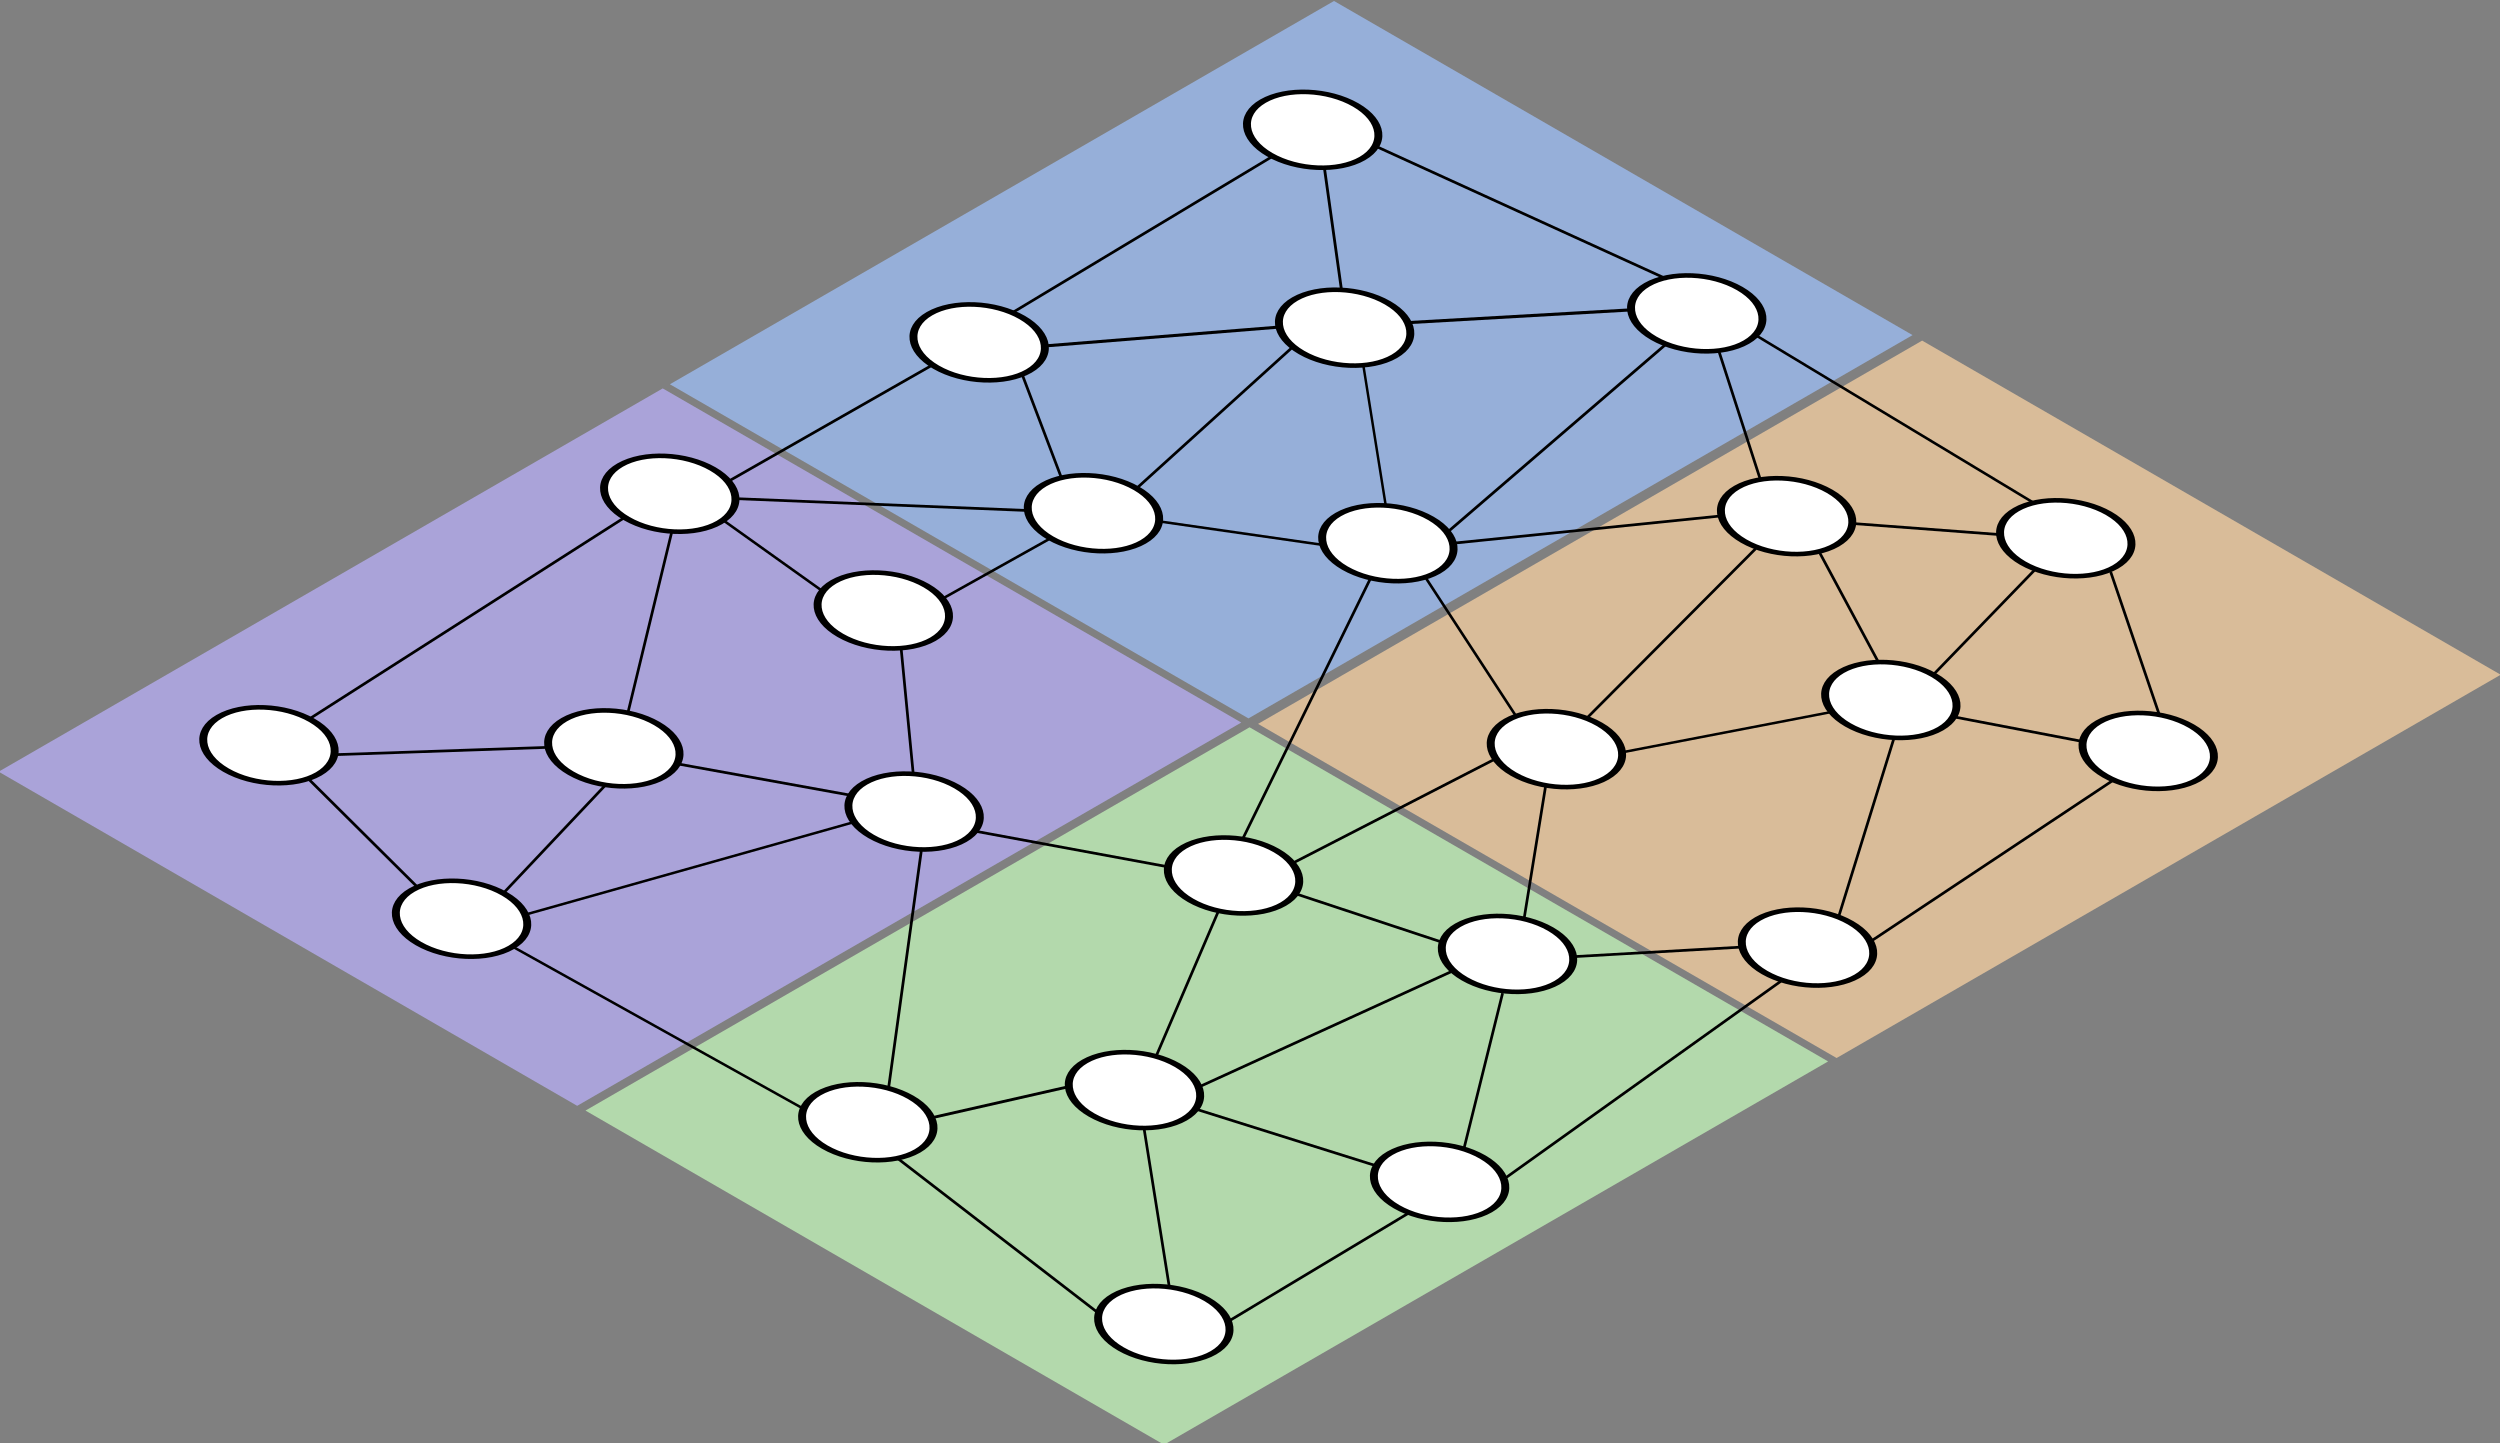 <?xml version="1.0" encoding="UTF-8" standalone="no"?>
<!-- Created with Inkscape (http://www.inkscape.org/) -->

<svg
   width="151.001mm"
   height="87.181mm"
   viewBox="0 0 151.001 87.181"
   version="1.1"
   id="svg1"
   inkscape:version="1.3.2 (091e20ef0f, 2023-11-25, custom)"
   sodipodi:docname="zones.svg"
   inkscape:export-filename="zones.pdf"
   inkscape:export-xdpi="96"
   inkscape:export-ydpi="96"
   xml:space="preserve"
   xmlns:inkscape="http://www.inkscape.org/namespaces/inkscape"
   xmlns:sodipodi="http://sodipodi.sourceforge.net/DTD/sodipodi-0.dtd"
   xmlns="http://www.w3.org/2000/svg"
   xmlns:svg="http://www.w3.org/2000/svg"><rect x="0" y="0" width="151.001" height="87.181" fill="#808080" stroke="none"/><sodipodi:namedview
     id="namedview1"
     pagecolor="#ffffff"
     bordercolor="#000000"
     borderopacity="0.25"
     inkscape:showpageshadow="2"
     inkscape:pageopacity="0.0"
     inkscape:pagecheckerboard="0"
     inkscape:deskcolor="#d1d1d1"
     inkscape:document-units="mm"
     showguides="true"
     inkscape:zoom="3.2946546"
     inkscape:cx="213.07241"
     inkscape:cy="149.48456"
     inkscape:window-width="3840"
     inkscape:window-height="2065"
     inkscape:window-x="0"
     inkscape:window-y="0"
     inkscape:window-maximized="1"
     inkscape:current-layer="path3" /><defs
     id="defs1"><linearGradient
       id="swatch1"
       inkscape:swatch="solid"><stop
         style="stop-color:#000000;stop-opacity:1;"
         offset="0"
         id="stop1" /></linearGradient></defs><g
     inkscape:label="Layer 1"
     inkscape:groupmode="layer"
     id="layer1"
     transform="translate(-22.81,-208.585)"><g
       id="path3"
       transform="matrix(1,0.018,-0.02,1,1.737,-0.876)"><rect
         style="fill:#bdb2ff;fill-opacity:0.7;stroke:none;stroke-width:0.177;stroke-dasharray:none;stroke-opacity:1"
         id="rect5"
         width="46.248"
         height="40.383"
         x="-243.589"
         y="268.409"
         transform="matrix(0.857,-0.516,0.875,0.484,0,0)" /><rect
         style="fill:#a0c4ff;fill-opacity:0.7;stroke:none;stroke-width:0.607;stroke-dasharray:none;stroke-opacity:1"
         id="rect5-2"
         width="46.248"
         height="40.383"
         x="-196.841"
         y="268.409"
         transform="matrix(0.857,-0.516,0.875,0.484,0,0)" /><rect
         style="fill:#caffbf;fill-opacity:0.7;stroke:none;stroke-width:0.607;stroke-dasharray:none;stroke-opacity:1"
         id="rect5-7"
         width="46.248"
         height="40.383"
         x="-243.587"
         y="309.369"
         transform="matrix(0.857,-0.516,0.875,0.484,0,0)" /><rect
         style="fill:#ffd6a5;fill-opacity:0.7;stroke:none;stroke-width:0.607;stroke-dasharray:none;stroke-opacity:1"
         id="rect5-6"
         width="46.248"
         height="40.383"
         x="-196.838"
         y="309.459"
         transform="matrix(0.857,-0.516,0.875,0.484,0,0)" /><ellipse
         style="fill:#ffffff;fill-opacity:1;stroke:#000000;stroke-width:0.392;stroke-dasharray:none;stroke-opacity:1"
         id="path6-5"
         cx="-206.834"
         cy="317.768"
         transform="matrix(0.857,-0.516,0.875,0.484,0,0)"
         rx="2.997"
         ry="3.467" /><ellipse
         style="fill:#ffffff;fill-opacity:1;stroke:#000000;stroke-width:0.392;stroke-dasharray:none;stroke-opacity:1"
         id="path6-0"
         cx="-187.97"
         cy="321.397"
         transform="matrix(0.857,-0.516,0.875,0.484,0,0)"
         rx="2.997"
         ry="3.467" /><ellipse
         style="fill:#ffffff;fill-opacity:1;stroke:#000000;stroke-width:0.392;stroke-dasharray:none;stroke-opacity:1"
         id="path6-8"
         cx="-156.8"
         cy="299.95"
         transform="matrix(0.857,-0.516,0.875,0.484,0,0)"
         rx="2.997"
         ry="3.467" /><ellipse
         style="fill:#ffffff;fill-opacity:1;stroke:#000000;stroke-width:0.392;stroke-dasharray:none;stroke-opacity:1"
         id="path6-06"
         cx="-236.333"
         cy="293.449"
         transform="matrix(0.857,-0.516,0.875,0.484,0,0)"
         rx="2.997"
         ry="3.467" /><ellipse
         style="fill:#ffffff;fill-opacity:1;stroke:#000000;stroke-width:0.392;stroke-dasharray:none;stroke-opacity:1"
         id="path6-06-7"
         cx="-203.451"
         cy="275.024"
         transform="matrix(0.857,-0.516,0.875,0.484,0,0)"
         rx="2.997"
         ry="3.467" /><ellipse
         style="fill:#ffffff;fill-opacity:1;stroke:#000000;stroke-width:0.392;stroke-dasharray:none;stroke-opacity:1"
         id="path6-06-6"
         cx="-203.053"
         cy="289.531"
         transform="matrix(0.857,-0.516,0.875,0.484,0,0)"
         rx="2.997"
         ry="3.467" /><ellipse
         style="fill:#ffffff;fill-opacity:1;stroke:#000000;stroke-width:0.392;stroke-dasharray:none;stroke-opacity:1"
         id="path6-06-8"
         cx="-220.753"
         cy="288.462"
         transform="matrix(0.857,-0.516,0.875,0.484,0,0)"
         rx="2.997"
         ry="3.467" /><ellipse
         style="fill:#ffffff;fill-opacity:1;stroke:#000000;stroke-width:0.392;stroke-dasharray:none;stroke-opacity:1"
         id="path6-9-85"
         cx="-236.317"
         cy="342.452"
         transform="matrix(0.857,-0.516,0.875,0.484,0,0)"
         rx="2.997"
         ry="3.467" /><ellipse
         style="fill:#ffffff;fill-opacity:1;stroke:#000000;stroke-width:0.392;stroke-dasharray:none;stroke-opacity:1"
         id="path6-9-38"
         cx="-218.136"
         cy="343.479"
         transform="matrix(0.857,-0.516,0.875,0.484,0,0)"
         rx="2.997"
         ry="3.467" /><ellipse
         style="fill:#ffffff;fill-opacity:1;stroke:#000000;stroke-width:0.392;stroke-dasharray:none;stroke-opacity:1"
         id="path6-06-3"
         cx="-214.106"
         cy="302.76"
         transform="matrix(0.857,-0.516,0.875,0.484,0,0)"
         rx="2.997"
         ry="3.467" /><ellipse
         style="fill:#ffffff;fill-opacity:1;stroke:#000000;stroke-width:0.392;stroke-dasharray:none;stroke-opacity:1"
         id="path6-6"
         cx="-223.229"
         cy="327.285"
         transform="matrix(0.857,-0.516,0.875,0.484,0,0)"
         rx="2.997"
         ry="3.467" /><ellipse
         style="fill:#ffffff;fill-opacity:1;stroke:#000000;stroke-width:0.392;stroke-dasharray:none;stroke-opacity:1"
         id="path6-17"
         cx="-173.357"
         cy="330.092"
         transform="matrix(0.857,-0.516,0.875,0.484,0,0)"
         rx="2.997"
         ry="3.467" /><ellipse
         style="fill:#ffffff;fill-opacity:1;stroke:#000000;stroke-width:0.392;stroke-dasharray:none;stroke-opacity:1"
         id="path6-2"
         cx="-165.899"
         cy="315.343"
         transform="matrix(0.857,-0.516,0.875,0.484,0,0)"
         rx="2.997"
         ry="3.467" /><ellipse
         style="fill:#ffffff;fill-opacity:1;stroke:#000000;stroke-width:0.392;stroke-dasharray:none;stroke-opacity:1"
         id="path6-9"
         cx="-183.542"
         cy="276.666"
         transform="matrix(0.857,-0.516,0.875,0.484,0,0)"
         rx="2.997"
         ry="3.467" /><ellipse
         style="fill:#ffffff;fill-opacity:1;stroke:#000000;stroke-width:0.392;stroke-dasharray:none;stroke-opacity:1"
         id="path6-9-4"
         cx="-191.193"
         cy="342.154"
         transform="matrix(0.857,-0.516,0.875,0.484,0,0)"
         rx="2.997"
         ry="3.467" /><ellipse
         style="fill:#ffffff;fill-opacity:1;stroke:#000000;stroke-width:0.392;stroke-dasharray:none;stroke-opacity:1"
         id="path6-9-31"
         cx="-157.508"
         cy="326.418"
         transform="matrix(0.857,-0.516,0.875,0.484,0,0)"
         rx="2.997"
         ry="3.467" /><ellipse
         style="fill:#ffffff;fill-opacity:1;stroke:#000000;stroke-width:0.392;stroke-dasharray:none;stroke-opacity:1"
         id="path6-9-62"
         cx="-167.462"
         cy="342.15"
         transform="matrix(0.857,-0.516,0.875,0.484,0,0)"
         rx="2.997"
         ry="3.467" /><ellipse
         style="fill:#ffffff;fill-opacity:1;stroke:#000000;stroke-width:0.392;stroke-dasharray:none;stroke-opacity:1"
         id="path6-9-6"
         cx="-189.865"
         cy="290.982"
         transform="matrix(0.857,-0.516,0.875,0.484,0,0)"
         rx="2.997"
         ry="3.467" /><ellipse
         style="fill:#ffffff;fill-opacity:1;stroke:#000000;stroke-width:0.392;stroke-dasharray:none;stroke-opacity:1"
         id="path6-9-61"
         cx="-159.106"
         cy="275.453"
         transform="matrix(0.857,-0.516,0.875,0.484,0,0)"
         rx="2.997"
         ry="3.467" /><ellipse
         style="fill:#ffffff;fill-opacity:1;stroke:#000000;stroke-width:0.392;stroke-dasharray:none;stroke-opacity:1"
         id="path6-77"
         cx="-232.578"
         cy="276.242"
         transform="matrix(0.857,-0.516,0.875,0.484,0,0)"
         rx="2.997"
         ry="3.467" /><ellipse
         style="fill:#ffffff;fill-opacity:1;stroke:#000000;stroke-width:0.392;stroke-dasharray:none;stroke-opacity:1"
         id="path6-77-7"
         cx="-234.457"
         cy="319.925"
         transform="matrix(0.857,-0.516,0.875,0.484,0,0)"
         rx="2.997"
         ry="3.467" /><ellipse
         style="fill:#ffffff;fill-opacity:1;stroke:#000000;stroke-width:0.392;stroke-dasharray:none;stroke-opacity:1"
         id="path6-77-2"
         cx="-169.927"
         cy="288.529"
         transform="matrix(0.857,-0.516,0.875,0.484,0,0)"
         rx="2.997"
         ry="3.467" /><ellipse
         style="fill:#ffffff;fill-opacity:1;stroke:#000000;stroke-width:0.392;stroke-dasharray:none;stroke-opacity:1"
         id="path6-77-5"
         cx="-181.42"
         cy="303.067"
         transform="matrix(0.857,-0.516,0.875,0.484,0,0)"
         rx="2.997"
         ry="3.467" /><ellipse
         style="fill:#ffffff;fill-opacity:1;stroke:#000000;stroke-width:0.392;stroke-dasharray:none;stroke-opacity:1"
         id="path6-50"
         cx="-202.022"
         cy="332.068"
         transform="matrix(0.857,-0.516,0.875,0.484,0,0)"
         rx="2.997"
         ry="3.467" /><path
         style="fill:none;fill-rule:evenodd;stroke:#000000;stroke-width:0.165;stroke-linecap:butt;stroke-linejoin:miter;stroke-dasharray:none;stroke-opacity:1"
         d="m 44.776,252.093 18.764,-12.488"
         id="path33"
         inkscape:connector-type="polyline"
         inkscape:connector-curvature="0" /><path
         style="fill:none;fill-rule:evenodd;stroke:#000000;stroke-width:0.165;stroke-linecap:butt;stroke-linejoin:miter;stroke-dasharray:none;stroke-opacity:1"
         d="m 46.418,254.207 12.847,-0.674"
         id="path34"
         inkscape:connector-type="polyline"
         inkscape:connector-curvature="0" /><path
         style="fill:none;fill-rule:evenodd;stroke:#000000;stroke-width:0.165;stroke-linecap:butt;stroke-linejoin:miter;stroke-dasharray:none;stroke-opacity:1"
         d="M 64.025,251.369 66.45,240.415"
         id="path35"
         inkscape:connector-type="polyline"
         inkscape:connector-curvature="0" /><path
         style="fill:none;fill-rule:evenodd;stroke:#000000;stroke-width:0.157;stroke-linecap:butt;stroke-linejoin:miter;stroke-dasharray:none;stroke-opacity:1"
         d="m 69.611,239.677 6.013,4.124"
         id="path36"
         inkscape:connector-type="polyline"
         inkscape:connector-curvature="0" /><path
         style="fill:none;fill-rule:evenodd;stroke:#000000;stroke-width:0.167;stroke-linecap:butt;stroke-linejoin:miter;stroke-dasharray:none;stroke-opacity:1"
         d="m 44.861,255.742 6.69,6.395"
         id="path37"
         inkscape:connector-type="polyline"
         inkscape:connector-curvature="0" /><path
         style="fill:none;fill-rule:evenodd;stroke:#000000;stroke-width:0.165;stroke-linecap:butt;stroke-linejoin:miter;stroke-dasharray:none;stroke-opacity:1"
         d="m 56.668,262.452 6.083,-6.693"
         id="path38"
         inkscape:connector-type="polyline"
         inkscape:connector-curvature="0" /><path
         style="fill:none;fill-rule:evenodd;stroke:#000000;stroke-width:0.154;stroke-linecap:butt;stroke-linejoin:miter;stroke-dasharray:none;stroke-opacity:1"
         d="m 58.006,263.679 19.734,-5.944"
         id="path39"
         inkscape:connector-type="polyline"
         inkscape:connector-curvature="0" /><path
         style="fill:none;fill-rule:evenodd;stroke:#000000;stroke-width:0.165;stroke-linecap:butt;stroke-linejoin:miter;stroke-dasharray:none;stroke-opacity:1"
         d="M 77.558,256.095 67.168,254.406"
         id="path40"
         inkscape:connector-type="polyline"
         inkscape:connector-curvature="0" /><path
         style="fill:none;fill-rule:evenodd;stroke:#000000;stroke-width:0.165;stroke-linecap:butt;stroke-linejoin:miter;stroke-dasharray:none;stroke-opacity:1"
         d="m 81.335,254.808 -0.881,-7.554"
         id="path41"
         inkscape:connector-type="polyline"
         inkscape:connector-curvature="0" /><path
         style="fill:none;fill-rule:evenodd;stroke:#000000;stroke-width:0.159;stroke-linecap:butt;stroke-linejoin:miter;stroke-dasharray:none;stroke-opacity:1"
         d="m 82.887,244.126 6.362,-3.712"
         id="path42"
         inkscape:connector-type="polyline"
         inkscape:connector-curvature="0" /><path
         style="fill:none;fill-rule:evenodd;stroke:#000000;stroke-width:0.165;stroke-linecap:butt;stroke-linejoin:miter;stroke-dasharray:none;stroke-opacity:1"
         d="m 69.849,237.255 12.055,-7.173"
         id="path43"
         inkscape:connector-type="polyline"
         inkscape:connector-curvature="0" /><path
         style="fill:none;fill-rule:evenodd;stroke:#000000;stroke-width:0.165;stroke-linecap:butt;stroke-linejoin:miter;stroke-dasharray:none;stroke-opacity:1"
         d="m 87.431,230.525 2.485,6.18"
         id="path44"
         inkscape:connector-type="polyline"
         inkscape:connector-curvature="0" /><path
         style="fill:none;fill-rule:evenodd;stroke:#000000;stroke-width:0.165;stroke-linecap:butt;stroke-linejoin:miter;stroke-dasharray:none;stroke-opacity:1"
         d="m 70.307,238.315 17.595,0.398"
         id="path45"
         inkscape:connector-type="polyline"
         inkscape:connector-curvature="0" /><path
         style="fill:none;fill-rule:evenodd;stroke:#000000;stroke-width:0.155;stroke-linecap:butt;stroke-linejoin:miter;stroke-dasharray:none;stroke-opacity:1"
         d="m 96.001,239.244 9.834,1.232"
         id="path46"
         inkscape:connector-type="polyline"
         inkscape:connector-curvature="0" /><path
         style="fill:none;fill-rule:evenodd;stroke:#000000;stroke-width:0.15;stroke-linecap:butt;stroke-linejoin:miter;stroke-dasharray:none;stroke-opacity:1"
         d="m 109.533,238.029 -1.507,-8.359"
         id="path47"
         inkscape:connector-type="polyline"
         inkscape:connector-curvature="0" /><path
         style="fill:none;fill-rule:evenodd;stroke:#000000;stroke-width:0.166;stroke-linecap:butt;stroke-linejoin:miter;stroke-dasharray:none;stroke-opacity:1"
         d="m 94.402,237.32 9.253,-8.704"
         id="path48"
         inkscape:connector-type="polyline"
         inkscape:connector-curvature="0" /><path
         style="fill:none;fill-rule:evenodd;stroke:#000000;stroke-width:0.185;stroke-linecap:butt;stroke-linejoin:miter;stroke-dasharray:none;stroke-opacity:1"
         d="M 88.81,228.753 102.905,227.361"
         id="path49"
         inkscape:connector-type="polyline"
         inkscape:connector-curvature="0" /><path
         style="fill:none;fill-rule:evenodd;stroke:#000000;stroke-width:0.169;stroke-linecap:butt;stroke-linejoin:miter;stroke-dasharray:none;stroke-opacity:1"
         d="m 113.31,239.549 12.922,-11.548"
         id="path50"
         inkscape:connector-type="polyline"
         inkscape:connector-curvature="0" /><path
         style="fill:none;fill-rule:evenodd;stroke:#000000;stroke-width:0.189;stroke-linecap:butt;stroke-linejoin:miter;stroke-dasharray:none;stroke-opacity:1"
         d="m 110.699,226.952 13.297,-1"
         id="path51"
         inkscape:connector-type="polyline"
         inkscape:connector-curvature="0" /><path
         style="fill:none;fill-rule:evenodd;stroke:#000000;stroke-width:0.165;stroke-linecap:butt;stroke-linejoin:miter;stroke-dasharray:none;stroke-opacity:1"
         d="m 86.728,226.802 15.517,-9.72"
         id="path52"
         inkscape:connector-type="polyline"
         inkscape:connector-curvature="0" /><path
         style="fill:none;fill-rule:evenodd;stroke:#000000;stroke-width:0.171;stroke-linecap:butt;stroke-linejoin:miter;stroke-dasharray:none;stroke-opacity:1"
         d="m 105.433,217.776 1.171,7.302"
         id="path53"
         inkscape:connector-type="polyline"
         inkscape:connector-curvature="0" /><path
         style="fill:none;fill-rule:evenodd;stroke:#000000;stroke-width:0.165;stroke-linecap:butt;stroke-linejoin:miter;stroke-dasharray:none;stroke-opacity:1"
         d="m 108.56,216.37 17.663,7.672"
         id="path54"
         inkscape:connector-type="polyline"
         inkscape:connector-curvature="0" /><path
         style="fill:none;fill-rule:evenodd;stroke:#000000;stroke-width:0.165;stroke-linecap:butt;stroke-linejoin:miter;stroke-dasharray:none;stroke-opacity:1"
         d="m 85.077,258.123 11.681,1.941"
         id="path55"
         inkscape:connector-type="polyline"
         inkscape:connector-curvature="0" /><path
         style="fill:none;fill-rule:evenodd;stroke:#000000;stroke-width:0.165;stroke-linecap:butt;stroke-linejoin:miter;stroke-dasharray:none;stroke-opacity:1"
         d="m 99.917,262.701 -3.603,8.873"
         id="path56"
         inkscape:connector-type="polyline"
         inkscape:connector-curvature="0" /><path
         style="fill:none;fill-rule:evenodd;stroke:#000000;stroke-width:0.165;stroke-linecap:butt;stroke-linejoin:miter;stroke-dasharray:none;stroke-opacity:1"
         d="m 104.628,261.584 8.801,2.735"
         id="path57"
         inkscape:connector-type="polyline"
         inkscape:connector-curvature="0" /><path
         style="fill:none;fill-rule:evenodd;stroke:#000000;stroke-width:0.165;stroke-linecap:butt;stroke-linejoin:miter;stroke-dasharray:none;stroke-opacity:1"
         d="m 115.004,276.89 2.174,-9.553"
         id="path58"
         inkscape:connector-type="polyline"
         inkscape:connector-curvature="0" /><path
         style="fill:none;fill-rule:evenodd;stroke:#000000;stroke-width:0.165;stroke-linecap:butt;stroke-linejoin:miter;stroke-dasharray:none;stroke-opacity:1"
         d="m 98.86,274.692 10.914,3.215"
         id="path59"
         inkscape:connector-type="polyline"
         inkscape:connector-curvature="0" /><path
         style="fill:none;fill-rule:evenodd;stroke:#000000;stroke-width:0.174;stroke-linecap:butt;stroke-linejoin:miter;stroke-dasharray:none;stroke-opacity:1"
         d="m 82.951,275.46 8.133,-2.002"
         id="path60"
         inkscape:connector-type="polyline"
         inkscape:connector-curvature="0" /><path
         style="fill:none;fill-rule:evenodd;stroke:#000000;stroke-width:0.154;stroke-linecap:butt;stroke-linejoin:miter;stroke-dasharray:none;stroke-opacity:1"
         d="m 57.371,265.62 17.722,9.453"
         id="path61"
         inkscape:connector-type="polyline"
         inkscape:connector-curvature="0" /><path
         style="fill:none;fill-rule:evenodd;stroke:#000000;stroke-width:0.165;stroke-linecap:butt;stroke-linejoin:miter;stroke-dasharray:none;stroke-opacity:1"
         d="m 101.261,258.39 7.411,-15.892"
         id="path62"
         inkscape:connector-type="polyline"
         inkscape:connector-curvature="0" /><path
         style="fill:none;fill-rule:evenodd;stroke:#000000;stroke-width:0.165;stroke-linecap:butt;stroke-linejoin:miter;stroke-dasharray:none;stroke-opacity:1"
         d="m 80.877,277.994 12.402,9.191"
         id="path63"
         inkscape:connector-type="polyline"
         inkscape:connector-curvature="0" /><path
         style="fill:none;fill-rule:evenodd;stroke:#000000;stroke-width:0.165;stroke-linecap:butt;stroke-linejoin:miter;stroke-dasharray:none;stroke-opacity:1"
         d="m 95.696,275.922 1.722,9.576"
         id="path64"
         inkscape:connector-type="polyline"
         inkscape:connector-curvature="0" /><path
         style="fill:none;fill-rule:evenodd;stroke:#000000;stroke-width:0.165;stroke-linecap:butt;stroke-linejoin:miter;stroke-dasharray:none;stroke-opacity:1"
         d="m 101.044,287.434 10.708,-6.703"
         id="path65"
         inkscape:connector-type="polyline"
         inkscape:connector-curvature="0" /><path
         style="fill:none;fill-rule:evenodd;stroke:#000000;stroke-width:0.165;stroke-linecap:butt;stroke-linejoin:miter;stroke-dasharray:none;stroke-opacity:1"
         d="m 117.403,278.622 16.558,-12.305"
         id="path66"
         inkscape:connector-type="polyline"
         inkscape:connector-curvature="0" /><path
         style="fill:none;fill-rule:evenodd;stroke:#000000;stroke-width:0.165;stroke-linecap:butt;stroke-linejoin:miter;stroke-dasharray:none;stroke-opacity:1"
         d="m 121.493,265.052 10.023,-0.752"
         id="path67"
         inkscape:connector-type="polyline"
         inkscape:connector-curvature="0" /><path
         style="fill:none;fill-rule:evenodd;stroke:#000000;stroke-width:0.165;stroke-linecap:butt;stroke-linejoin:miter;stroke-dasharray:none;stroke-opacity:1"
         d="m 119.525,254.783 -1.148,8.099"
         id="path68"
         inkscape:connector-type="polyline"
         inkscape:connector-curvature="0" /><path
         style="fill:none;fill-rule:evenodd;stroke:#000000;stroke-width:0.165;stroke-linecap:butt;stroke-linejoin:miter;stroke-dasharray:none;stroke-opacity:1"
         d="m 98.908,273.354 15.279,-7.325"
         id="path69"
         inkscape:connector-type="polyline"
         inkscape:connector-curvature="0" /><path
         style="fill:none;fill-rule:evenodd;stroke:#000000;stroke-width:0.165;stroke-linecap:butt;stroke-linejoin:miter;stroke-dasharray:none;stroke-opacity:1"
         d="m 104.327,259.728 12.072,-6.497"
         id="path70"
         inkscape:connector-type="polyline"
         inkscape:connector-curvature="0" /><path
         style="fill:none;fill-rule:evenodd;stroke:#000000;stroke-width:0.16;stroke-linecap:butt;stroke-linejoin:miter;stroke-dasharray:none;stroke-opacity:1"
         d="m 112.014,242.315 5.66,8.314"
         id="path71"
         inkscape:connector-type="polyline"
         inkscape:connector-curvature="0" /><path
         style="fill:none;fill-rule:evenodd;stroke:#000000;stroke-width:0.165;stroke-linecap:butt;stroke-linejoin:miter;stroke-dasharray:none;stroke-opacity:1"
         d="M 121.921,250.652 131.93,240.215"
         id="path72"
         inkscape:connector-type="polyline"
         inkscape:connector-curvature="0" /><path
         style="fill:none;fill-rule:evenodd;stroke:#000000;stroke-width:0.165;stroke-linecap:butt;stroke-linejoin:miter;stroke-dasharray:none;stroke-opacity:1"
         d="m 135.794,240.407 3.714,6.61"
         id="path73"
         inkscape:connector-type="polyline"
         inkscape:connector-curvature="0" /><path
         style="fill:none;fill-rule:evenodd;stroke:#000000;stroke-width:0.153;stroke-linecap:butt;stroke-linejoin:miter;stroke-dasharray:none;stroke-opacity:1"
         d="m 124.154,252.655 12.458,-2.633"
         id="path74"
         inkscape:connector-type="polyline"
         inkscape:connector-curvature="0" /><path
         style="fill:none;fill-rule:evenodd;stroke:#000000;stroke-width:0.165;stroke-linecap:butt;stroke-linejoin:miter;stroke-dasharray:none;stroke-opacity:1"
         d="m 140.499,251.52 -3.121,10.832"
         id="path75"
         inkscape:connector-type="polyline"
         inkscape:connector-curvature="0" /><path
         style="fill:none;fill-rule:evenodd;stroke:#000000;stroke-width:0.165;stroke-linecap:butt;stroke-linejoin:miter;stroke-dasharray:none;stroke-opacity:1"
         d="m 142.779,247.666 6.017,-6.462"
         id="path76"
         inkscape:connector-type="polyline"
         inkscape:connector-curvature="0" /><path
         style="fill:none;fill-rule:evenodd;stroke:#000000;stroke-width:0.165;stroke-linecap:butt;stroke-linejoin:miter;stroke-dasharray:none;stroke-opacity:1"
         d="m 137.688,238.598 8.975,0.514"
         id="path77"
         inkscape:connector-type="polyline"
         inkscape:connector-curvature="0" /><path
         style="fill:none;fill-rule:evenodd;stroke:#000000;stroke-width:0.165;stroke-linecap:butt;stroke-linejoin:miter;stroke-dasharray:none;stroke-opacity:1"
         d="m 139.328,263.82 14.397,-9.958"
         id="path78"
         inkscape:connector-type="polyline"
         inkscape:connector-curvature="0" /><path
         style="fill:none;fill-rule:evenodd;stroke:#000000;stroke-width:0.165;stroke-linecap:butt;stroke-linejoin:miter;stroke-dasharray:none;stroke-opacity:1"
         d="m 144.156,250.179 7.733,1.334"
         id="path79"
         inkscape:connector-type="polyline"
         inkscape:connector-curvature="0" /><path
         style="fill:none;fill-rule:evenodd;stroke:#000000;stroke-width:0.165;stroke-linecap:butt;stroke-linejoin:miter;stroke-dasharray:none;stroke-opacity:1"
         d="m 153.384,241.245 3.125,8.619"
         id="path80"
         inkscape:connector-type="polyline"
         inkscape:connector-curvature="0" /><path
         style="fill:none;fill-rule:evenodd;stroke:#000000;stroke-width:0.165;stroke-linecap:butt;stroke-linejoin:miter;stroke-dasharray:none;stroke-opacity:1"
         d="m 129.469,228.363 2.671,7.747"
         id="path81"
         inkscape:connector-type="polyline"
         inkscape:connector-curvature="0" /><path
         style="fill:none;fill-rule:evenodd;stroke:#000000;stroke-width:0.159;stroke-linecap:butt;stroke-linejoin:miter;stroke-dasharray:none;stroke-opacity:1"
         d="m 131.637,227.321 17.032,9.848"
         id="path82"
         inkscape:connector-type="polyline"
         inkscape:connector-curvature="0" /><path
         style="fill:none;fill-rule:evenodd;stroke:#000000;stroke-width:0.165;stroke-linecap:butt;stroke-linejoin:miter;stroke-dasharray:none;stroke-opacity:1"
         d="m 113.689,240.22 16.047,-1.928"
         id="path83"
         inkscape:connector-type="polyline"
         inkscape:connector-curvature="0" /><path
         style="fill:none;fill-rule:evenodd;stroke:#000000;stroke-width:0.167;stroke-linecap:butt;stroke-linejoin:miter;stroke-dasharray:none;stroke-opacity:1"
         d="m 81.912,259.332 -1.704,14.492"
         id="path84"
         inkscape:connector-type="polyline"
         inkscape:connector-curvature="0" /></g></g></svg>
